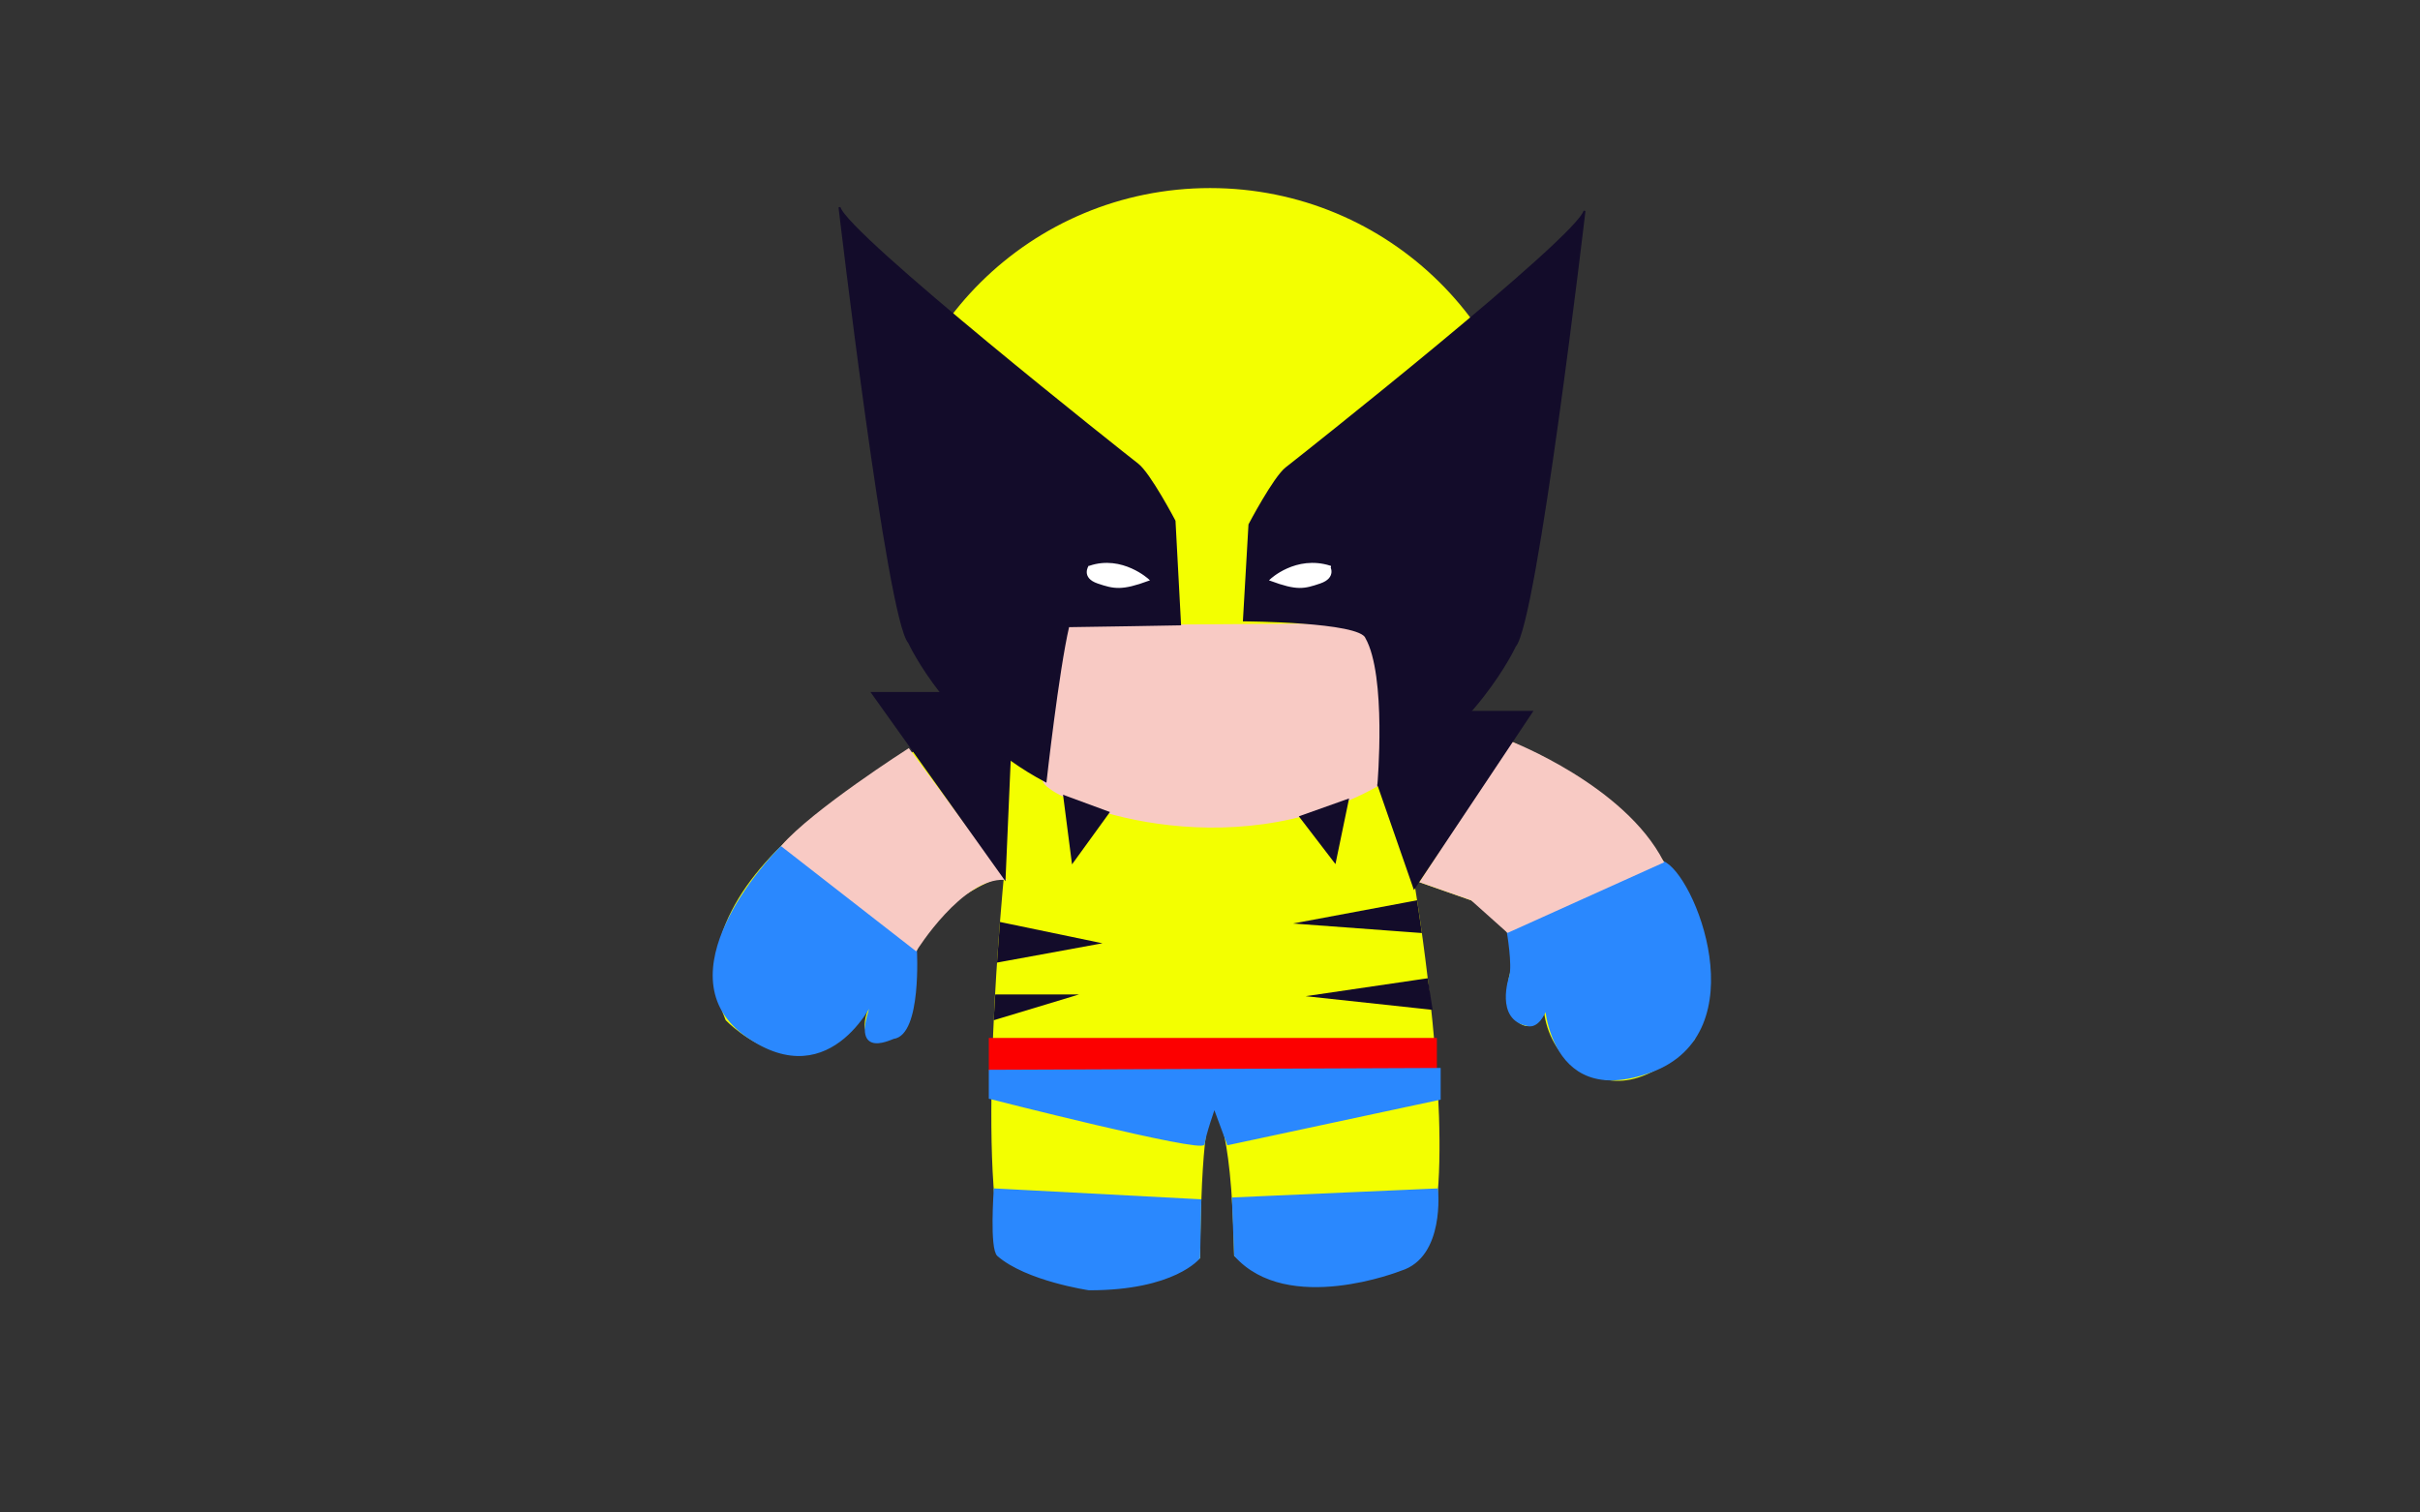 <?xml version="1.0" encoding="utf-8"?>
<!-- Generator: Adobe Illustrator 16.0.0, SVG Export Plug-In . SVG Version: 6.00 Build 0)  -->
<!DOCTYPE svg PUBLIC "-//W3C//DTD SVG 1.1//EN" "http://www.w3.org/Graphics/SVG/1.1/DTD/svg11.dtd">
<svg version="1.1" xmlns="http://www.w3.org/2000/svg" xmlns:xlink="http://www.w3.org/1999/xlink" x="0px" y="0px" width="1280px"
	 height="800px" viewBox="0 0 1280 800" enable-background="new 0 0 1280 800" xml:space="preserve">
<rect x="0" y="0" width="1280" height="800" fill="#333333" stroke="none"/>
<g id="Layer_1">
	<path fill="#FFFFFF" stroke="#FFFFFF" stroke-miterlimit="10" d="M576.261,299.486c0,0-4.04,5.791,4.505,8.681
		s12.56,3.741,26.542-1.396c0,0-13.808-12.777-30.808-7.086V300"/>
	<g>
		<path fill="#F3FF00" stroke="#F3FF00" stroke-miterlimit="10" d="M778.373,383.265c0,0,152.244,56.852,117.557,166.284
			c0,0-20.236,22.578-41.434,21.613c-21.199-0.963-39.508-19.271-37.58-46.25c0,0-0.963,17.344-8.672,17.344
			s-14.455-13.49-7.709-31.799c6.744-18.307-22.162-34.688-22.162-34.688l-31.154-10.92c0,0,1.549,9.062,3.604,23.412
			c6.316,44.098,17.414,138.148,3.041,172.701c0,0-54.182,39-100.605,3.066c-1.283-74.518-11.275-78.41-11.275-78.41
			c-7.593,1.285-7.709,79.637-7.709,79.637c-56.531,32.119-102.647-2.211-102.647-2.211c-15.127-47.441-0.249-198.195-0.249-198.195
			c-3.854-3.854-25.697,10.92-25.697,10.92s-24.089,14.453-24.406,44.324c-0.318,29.871-8.356,29.871-18.955,27.943
			c-10.6-1.928,0.963-22.162,0.963-22.162c-32.761,61.668-79.013,13.49-79.013,13.49c-34.688-80.941,113.8-148.793,113.8-148.793
			S530.734,363.994,778.373,383.265z"/>
		<path fill="#FFFFFF" stroke="#000000" stroke-miterlimit="10" d="M790.898,533.584"/>
		<ellipse fill="#F3FF00" stroke="#F3FF00" stroke-miterlimit="10" cx="640.056" cy="269.345" rx="170.991" ry="169.372"/>
		<path fill="#F8CAC4" stroke="#F8CAC4" stroke-miterlimit="10" d="M565.056,331.232c0,0-18.032,71.667-12.874,82.272
			c5.159,10.604,96.782,46.725,176.854,1.637c0,0,10.465-91.669-23.096-84.898L565.056,331.232z"/>
		<path fill="#130C2A" stroke="#130C2A" stroke-miterlimit="10" d="M729.037,415.141c50.877-26.903,72.248-73.371,72.248-73.371
			c11.287-12.414,36.811-230.233,36.811-230.233c-3.873,14.454-151.322,131.086-157.719,136.023
			c-6.395,4.936-19.527,29.932-19.527,29.932l-2.924,50.677c0,0,61.338,0.254,64.688,9.057
			C734.049,357.249,729.037,415.141,729.037,415.141z"/>
		<path fill="#130C2A" stroke="#130C2A" stroke-miterlimit="10" d="M553.07,413.213c-50.876-26.903-72.248-73.371-72.248-73.371
			c-11.288-12.413-36.81-230.232-36.81-230.232c3.873,14.454,151.322,131.086,157.718,136.022
			c6.396,4.937,19.529,29.933,19.529,29.933l2.922,54.704c0,0-50.101,0.899-59.125,0.963
			C559.559,354.761,553.07,413.213,553.07,413.213z"/>
		<polygon fill="#FC0000" points="523,549 760,549 760,565.381 523,566.346 		"/>
		<path fill="none" stroke="#000000" stroke-miterlimit="10" d="M757.174,565.381"/>
		<path fill="#2A88FE" stroke="#2A88FE" stroke-miterlimit="10" d="M761.5,581.229l-111.998,23.973l-7.201-19.463
			c0,0-5.155,14.732-5.586,19.281S523.5,580.746,523.5,580.746v-14.4l238-0.965V581.229z"/>
		<path fill="#2A88FE" stroke="#2A88FE" stroke-miterlimit="10" d="M413.834,447.477l70.645,54.988c0,0,2.581,44.609-11.873,46.535
			c-2.148,0.643-24.745,12.217-9.323-23.125c0,0-22.781,53.961-68.242,22.162C349.582,516.238,405.757,454.998,413.834,447.477z"/>
		<path fill="#2A88FE" stroke="#2A88FE" stroke-miterlimit="10" d="M816.916,524.912c0,0-0.357,62.504,56.189,41.852
			c56.549-20.654,22.693-104.752,6.377-110.881l-82.002,36.973c0,0,3.055,17.602,1.252,23.711c0,0-7.834,22.729,9.512,25.689
			c0,0,5.41,1.875,9.387-8.672"/>
		<path fill="#2A88FE" stroke="#2A88FE" stroke-miterlimit="10" d="M527.889,663.988c15.116,13.146,48.142,17.986,48.142,17.986
			c45.28,0.051,58.242-16.719,58.242-16.719l0.627-30.422l-108.765-5.727C526.135,629.107,523.84,660.467,527.889,663.988z"/>
		<path fill="#2A88FE" stroke="#2A88FE" stroke-miterlimit="10" d="M653.258,664.029c27.795,31.436,87.537,7.668,87.537,7.668
			c23.125-7.068,19.303-42.59,19.303-42.59l-108.018,4.758L653.258,664.029z"/>
		<polygon fill="#130C2A" stroke="#130C2A" stroke-miterlimit="10" points="529.358,488.264 580.518,498.895 527.889,508.535 		"/>
		<path fill="#FFFFFF" stroke="#000000" stroke-miterlimit="10" d="M694.541,502.773"/>
		<polygon fill="#130C2A" stroke="#130C2A" stroke-miterlimit="10" points="526.879,526.5 567.35,526.5 526.135,538.957 		"/>
		<polygon fill="#130C2A" stroke="#130C2A" stroke-miterlimit="10" points="749.123,476.785 687.797,488.264 751.486,492.967 		"/>
		<polygon fill="#130C2A" stroke="#130C2A" stroke-miterlimit="10" points="754.727,518 694.541,526.838 757.174,533.584 		"/>
		<polygon fill="#130C2A" stroke="#130C2A" stroke-miterlimit="10" points="687.797,432.023 706.09,455.883 712.891,423.1 		"/>
		<polygon fill="#130C2A" stroke="#130C2A" stroke-miterlimit="10" points="562.873,421.117 567.35,455.883 586.28,429.75 		"/>
		<path fill="#F8CAC4" stroke="#F8CAC4" stroke-miterlimit="10" d="M531.377,464.85c-22.817-1.039-46.899,37.615-46.899,37.615
			l-70.645-54.988c15.889-18.584,66.718-51.09,66.718-51.09L531.377,464.85z"/>
		<path fill="#F8CAC4" stroke="#F8CAC4" stroke-miterlimit="10" d="M799.365,392.715c0,0,59.627,23.152,80.117,63.167
			l-82.002,36.973l-19.107-17.086l-26.887-9.424L799.365,392.715z"/>
		<path fill="#130C2A" stroke="#130C2A" stroke-miterlimit="10" d="M499.963,366.5h-38.607l70.021,98.156l2.719-62.664
			C534.097,401.992,494.182,367.5,499.963,366.5z"/>
		<polygon fill="#130C2A" stroke="#130C2A" stroke-miterlimit="10" points="777.41,376.5 810.17,376.5 748.01,469.668 
			729.037,415.127 		"/>
		<path fill="#FFFFFF" stroke="#FFFFFF" stroke-miterlimit="10" d="M607.018,304.894"/>
		<path fill="#FFFFFF" stroke="#FFFFFF" stroke-miterlimit="10" d="M576.261,299.486c0,0-4.04,5.791,4.505,8.681
			s12.56,3.741,26.542-1.396c0,0-13.808-12.777-30.808-7.086V300"/>
		<path fill="#FFFFFF" stroke="#FFFFFF" stroke-miterlimit="10" d="M702.984,299.486c0,0,3.662,5.791-4.883,8.681
			s-11.994,3.741-25.975-1.396c0,0,13.373-12.777,31.373-7.086V300"/>
	</g>
</g>
<g id="Layer_2">
</g>
</svg>
